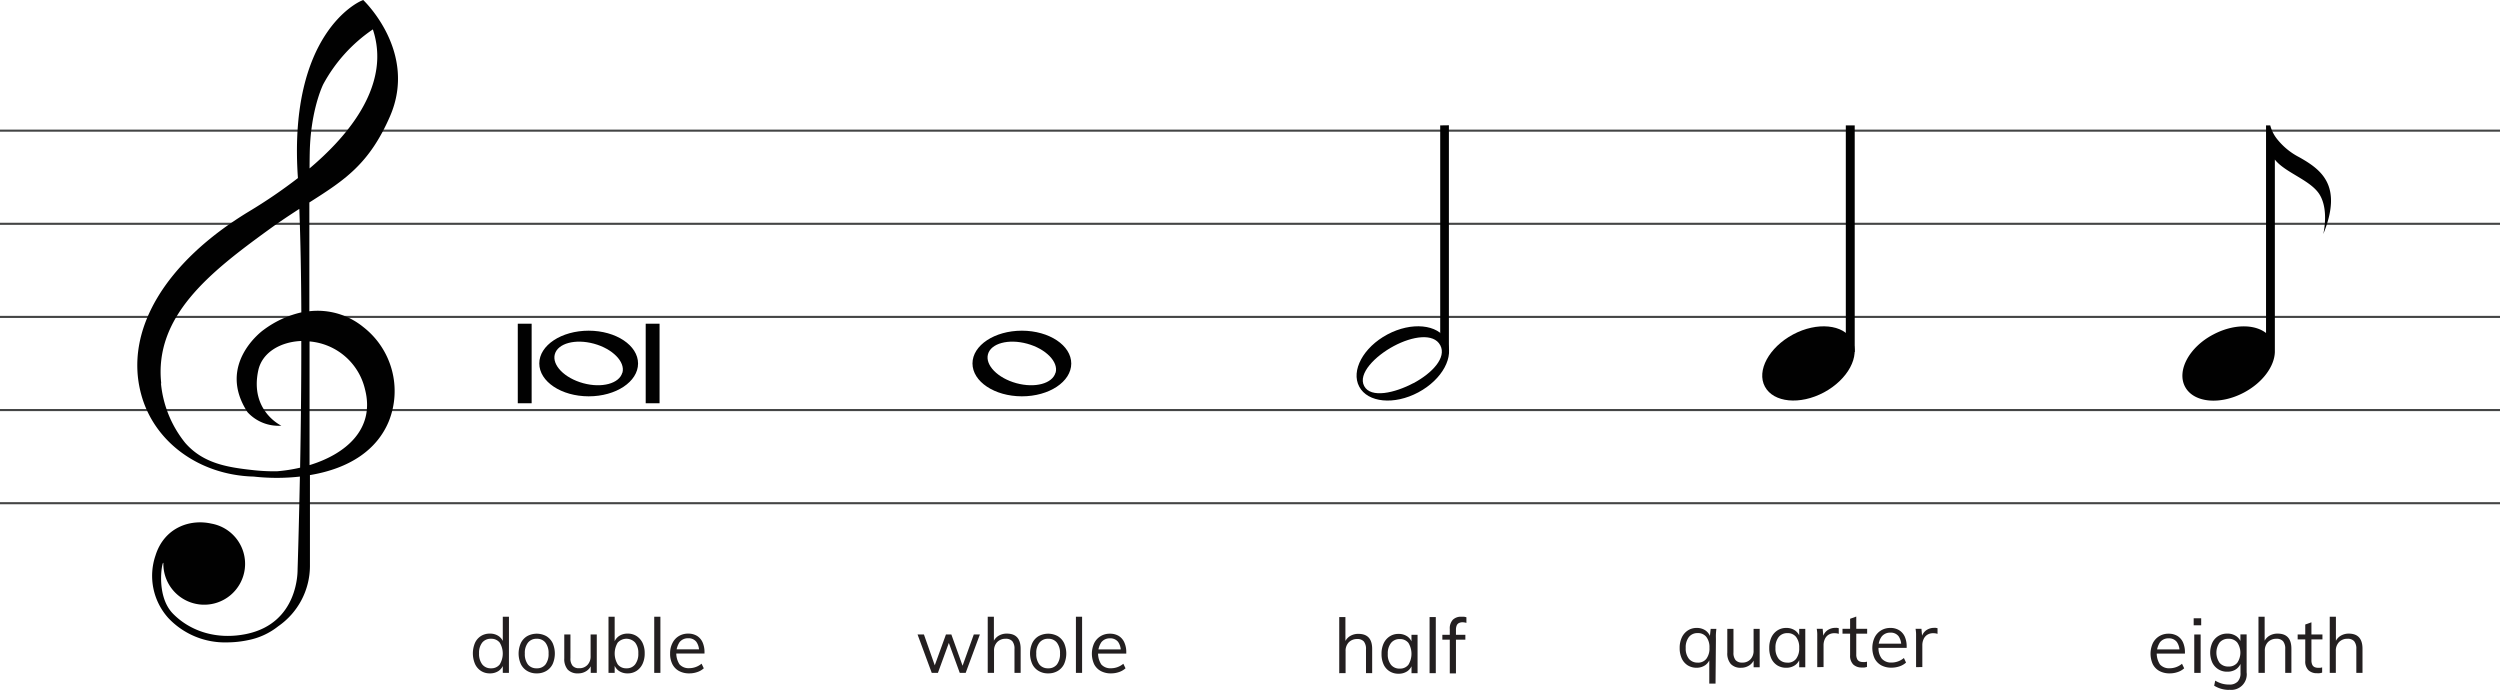 <svg xmlns="http://www.w3.org/2000/svg" viewBox="0 0 595.28 164.27"><defs><style>.cls-1,.cls-4{fill:none;}.cls-1{stroke:#444545;stroke-miterlimit:10;stroke-width:0.5px;}.cls-2{fill:#010101;}.cls-3{fill:#231f20;}</style></defs><g id="Layer_2" data-name="Layer 2"><g id="Layer_1-2" data-name="Layer 1"><line class="cls-1" x1="595.28" y1="119.82" y2="119.82"/><line class="cls-1" x1="595.28" y1="97.64" y2="97.64"/><line class="cls-1" x1="595.28" y1="75.46" y2="75.46"/><line class="cls-1" x1="595.28" y1="53.29" y2="53.29"/><line class="cls-1" x1="595.28" y1="31.11" y2="31.11"/><path class="cls-2" d="M86.48,77.85a17.24,17.24,0,0,0-12.82-3.74c0-9.78,0-18.94,0-25.9C82,42.91,87.9,39.12,92.86,27.7,99.56,12.28,86.48,0,86.48,0L86,.21c-.7.3-17.15,7.8-15.12,41.3l.06.89a121.07,121.07,0,0,1-11.57,7.9C39.24,62.48,29.6,78.72,33.57,93.72c3,11.47,13.85,19.42,26.84,19.76a49.84,49.84,0,0,0,11,0c-.25,12.84-.54,21.81-.55,22.07s.34,12.78-12.16,15.4c-6.9,1.44-13.25-.52-17.47-4.78-4.55-4.59-2.33-13.75-2.33-11.92a9.73,9.73,0,1,0,11.44-9.57c-5.17-1.17-11.25,1-13.31,7.58a15,15,0,0,0,3.08,14.93,18.5,18.5,0,0,0,13.94,5.77,24.51,24.51,0,0,0,5-.53,16.61,16.61,0,0,0,7.2-3.31l0,0a17.5,17.5,0,0,0,7.55-14.28s0-9.07,0-21.73h.08c9.41-1.59,15.88-6,18.69-12.77A19.32,19.32,0,0,0,86.48,77.85ZM73.75,36.54c.16-9.21,2.52-15,3.21-16.46A37.1,37.1,0,0,1,88.78,7a20.19,20.19,0,0,1,.84,9.38c-1.12,7.77-6.56,15.82-15.91,23.72C73.72,38.57,73.73,37.34,73.75,36.54Zm-2.29,74.82a37.63,37.63,0,0,1-5.55.86,46.66,46.66,0,0,1-5.38-.25c-6.18-.67-12.05-1.52-16.41-6.49a26.52,26.52,0,0,1-5.8-14.27l.08.17C36.63,75.33,50,64.84,63.92,54.74c2.65-1.93,5.08-3.53,7.35-5,.29,7.59.44,16.06.48,24.64a24,24,0,0,0-9,4.18c-.11.07-11.32,8.13-3.8,19.6A10,10,0,0,0,67,101.36s-7.58-3.51-5.5-13.17c.93-4.31,5.33-6.8,10.24-7C71.76,91.93,71.62,102.46,71.46,111.36Zm2.25-.61c0-8.88,0-19.27,0-29.45A14.83,14.83,0,0,1,86.92,92.74C89.34,102.16,82.35,108.12,73.71,110.75Z"/><path class="cls-2" d="M344.41,81c-2-3.81-8.33-4.42-14.06-1.36s-8.73,8.62-6.7,12.43,8.33,4.42,14.06,1.36S346.44,84.83,344.41,81Zm-7.85,10.22c-4.45,2.37-10.16,3.66-11.73.71s2.61-7.16,7.05-9.53,9.48-3.15,11.06-.2S341,88.87,336.56,91.24Z"/><path class="cls-2" d="M342.93,29.86V81.09H343a2.88,2.88,0,0,1,1.27,2.74H345v-54Z"/><path class="cls-2" d="M441,81c2,3.81-1,9.38-6.69,12.43s-12,2.45-14.06-1.36,1-9.38,6.7-12.43S439,77.21,441,81Z"/><rect class="cls-2" x="439.51" y="29.86" width="2.12" height="53.98"/><path class="cls-2" d="M547.45,37.42a16.13,16.13,0,0,1-5.24-4.3,8.8,8.8,0,0,1-1.64-3.26h-1V79.29c-2.8-2.18-7.87-2.14-12.58.37-5.73,3-8.73,8.62-6.7,12.43s8.33,4.42,14.06,1.36c4.43-2.36,7.21-6.22,7.32-9.61h0V38c2.5,3.18,8.61,4.88,10.71,8.42,2.2,3.73.82,9.31.82,9.31C557.9,44.16,552.74,40.4,547.45,37.42Z"/><path class="cls-3" d="M121.18,160.22h-1.46v-2.45l.22.2a3,3,0,0,1-1.18,1.76,3.58,3.58,0,0,1-2.12.61,3.78,3.78,0,0,1-2.12-.59,3.89,3.89,0,0,1-1.42-1.67,6.44,6.44,0,0,1,0-5,3.81,3.81,0,0,1,1.41-1.63,3.92,3.92,0,0,1,2.14-.58,3.59,3.59,0,0,1,2.12.62,3.06,3.06,0,0,1,1.18,1.75l-.23.19v-6.58h1.47Zm-4.25-1.09a2.5,2.5,0,0,0,2.06-.92,5,5,0,0,0,0-5.19,2.51,2.51,0,0,0-2.07-.92,2.56,2.56,0,0,0-2.1.91,3.91,3.91,0,0,0-.75,2.56,4.09,4.09,0,0,0,.75,2.62A2.53,2.53,0,0,0,116.93,159.13Z"/><path class="cls-3" d="M127.8,160.34a4.28,4.28,0,0,1-2.27-.58,3.81,3.81,0,0,1-1.51-1.64,6.1,6.1,0,0,1,0-5,3.89,3.89,0,0,1,1.51-1.65,4.75,4.75,0,0,1,4.55,0,4,4,0,0,1,1.51,1.65,6.21,6.21,0,0,1,0,5,3.87,3.87,0,0,1-1.51,1.64A4.32,4.32,0,0,1,127.8,160.34Zm0-1.21a2.53,2.53,0,0,0,2.08-.9,4.05,4.05,0,0,0,.74-2.62,4,4,0,0,0-.75-2.6,2.5,2.5,0,0,0-2.07-.91,2.53,2.53,0,0,0-2.07.91,3.92,3.92,0,0,0-.76,2.6,4.05,4.05,0,0,0,.74,2.62A2.55,2.55,0,0,0,127.8,159.13Z"/><path class="cls-3" d="M137.65,160.34a3.21,3.21,0,0,1-2.47-.9,3.88,3.88,0,0,1-.82-2.69v-5.67h1.47v5.63a2.71,2.71,0,0,0,.51,1.82,1.93,1.93,0,0,0,1.54.58,2.58,2.58,0,0,0,2-.78,2.89,2.89,0,0,0,.75-2.09v-5.16h1.47v9.14h-1.44v-2l.22-.11a3,3,0,0,1-1.22,1.65A3.51,3.51,0,0,1,137.65,160.34Z"/><path class="cls-3" d="M144.89,160.22V146.85h1.47v6.58l-.2-.19a3.11,3.11,0,0,1,1.18-1.75,3.56,3.56,0,0,1,2.11-.62,3.83,3.83,0,0,1,2.12.58,4.07,4.07,0,0,1,1.43,1.63,5.65,5.65,0,0,1,.51,2.49,5.8,5.8,0,0,1-.51,2.51,4,4,0,0,1-1.44,1.67,3.77,3.77,0,0,1-2.11.59,3.55,3.55,0,0,1-2.11-.61,3.07,3.07,0,0,1-1.18-1.76l.2-.2v2.45Zm4.28-1.09a2.47,2.47,0,0,0,2.07-.94,4.09,4.09,0,0,0,.75-2.62,3.91,3.91,0,0,0-.75-2.56,2.81,2.81,0,0,0-4.15,0,5,5,0,0,0,0,5.19A2.5,2.5,0,0,0,149.17,159.13Z"/><path class="cls-3" d="M155.78,160.22V146.85h1.47v13.37Z"/><path class="cls-3" d="M167.58,159.13a4.29,4.29,0,0,1-1.53.89,5.67,5.67,0,0,1-1.91.32,5,5,0,0,1-2.45-.56,3.86,3.86,0,0,1-1.58-1.62,5.44,5.44,0,0,1-.55-2.54,5.3,5.3,0,0,1,.55-2.48,4,4,0,0,1,1.51-1.67,4.19,4.19,0,0,1,2.24-.6,4,4,0,0,1,2.09.53,3.49,3.49,0,0,1,1.34,1.54,5.75,5.75,0,0,1,.46,2.39v.28h-6.9v-1h6.06l-.47.68a3.72,3.72,0,0,0-.63-2.46,2.31,2.31,0,0,0-1.93-.85,2.51,2.51,0,0,0-2.08.94,4.89,4.89,0,0,0,0,5.27,2.89,2.89,0,0,0,2.31.91,4.42,4.42,0,0,0,1.54-.27,4.6,4.6,0,0,0,1.4-.8Z"/><path class="cls-3" d="M221.86,160.22l-3.38-9.14H220l2.81,8h-.47l2.9-8h1.29l2.87,8H229l2.87-8h1.45l-3.38,9.14h-1.41l-3-8.23h.8l-3,8.23Z"/><path class="cls-3" d="M235.19,160.22V146.85h1.47v6.09l-.24.18a3.12,3.12,0,0,1,1.27-1.68,3.72,3.72,0,0,1,2.05-.57q3.28,0,3.29,3.61v5.74h-1.47v-5.67a2.81,2.81,0,0,0-.51-1.86,2,2,0,0,0-1.6-.59,2.7,2.7,0,0,0-2,.78,2.87,2.87,0,0,0-.76,2.11v5.23Z"/><path class="cls-3" d="M249.58,160.34a4.28,4.28,0,0,1-2.27-.58,3.81,3.81,0,0,1-1.51-1.64,6.1,6.1,0,0,1,0-5,3.89,3.89,0,0,1,1.51-1.65,4.75,4.75,0,0,1,4.55,0,4,4,0,0,1,1.51,1.65,6.21,6.21,0,0,1,0,5,3.87,3.87,0,0,1-1.51,1.64A4.32,4.32,0,0,1,249.58,160.34Zm0-1.21a2.53,2.53,0,0,0,2.08-.9,4.05,4.05,0,0,0,.74-2.62,4,4,0,0,0-.75-2.6,2.5,2.5,0,0,0-2.07-.91,2.53,2.53,0,0,0-2.07.91,3.92,3.92,0,0,0-.76,2.6,4.05,4.05,0,0,0,.74,2.62A2.55,2.55,0,0,0,249.58,159.13Z"/><path class="cls-3" d="M256.19,160.22V146.85h1.47v13.37Z"/><path class="cls-3" d="M268,159.13a4.38,4.38,0,0,1-1.53.89,5.69,5.69,0,0,1-1.92.32,4.94,4.94,0,0,1-2.44-.56,3.86,3.86,0,0,1-1.58-1.62,6.05,6.05,0,0,1,0-5,4.1,4.1,0,0,1,1.52-1.67,4.17,4.17,0,0,1,2.24-.6,4,4,0,0,1,2.09.53,3.47,3.47,0,0,1,1.33,1.54,5.6,5.6,0,0,1,.47,2.39v.28h-6.9v-1h6.06l-.47.68a3.84,3.84,0,0,0-.63-2.46,2.31,2.31,0,0,0-1.93-.85,2.51,2.51,0,0,0-2.08.94,4.89,4.89,0,0,0,0,5.27,2.88,2.88,0,0,0,2.31.91,4.46,4.46,0,0,0,1.54-.27,4.72,4.72,0,0,0,1.4-.8Z"/><path class="cls-3" d="M318.89,160.29V146.93h1.47V153l-.24.18a3.17,3.17,0,0,1,1.27-1.68,3.75,3.75,0,0,1,2.06-.57q3.29,0,3.28,3.61v5.74h-1.47v-5.66a2.84,2.84,0,0,0-.51-1.87,2,2,0,0,0-1.59-.59,2.73,2.73,0,0,0-2,.78,2.91,2.91,0,0,0-.76,2.11v5.23Z"/><path class="cls-3" d="M333,160.42a3.86,3.86,0,0,1-2.13-.58,3.78,3.78,0,0,1-1.42-1.63,5.87,5.87,0,0,1-.49-2.5,5.75,5.75,0,0,1,.5-2.5,4,4,0,0,1,1.43-1.67,3.75,3.75,0,0,1,2.11-.6,3.6,3.6,0,0,1,2.13.62,3.07,3.07,0,0,1,1.18,1.76l-.22.14v-2.3h1.45v9.13H336.1v-2.36l.22.11a3.07,3.07,0,0,1-1.18,1.76A3.6,3.6,0,0,1,333,160.42Zm.29-1.22a2.48,2.48,0,0,0,2.07-.92,5,5,0,0,0,0-5.2,2.51,2.51,0,0,0-2.06-.91,2.55,2.55,0,0,0-2.09.94,4,4,0,0,0-.76,2.6,3.87,3.87,0,0,0,.76,2.58A2.55,2.55,0,0,0,333.3,159.2Z"/><path class="cls-3" d="M340.4,160.29V146.93h1.48v13.36Z"/><path class="cls-3" d="M343.44,152.32v-1.16h5.48v1.16Zm5.73-4a3.33,3.33,0,0,0-.94-.15,2,2,0,0,0-.79.16,1.15,1.15,0,0,0-.56.55,2.59,2.59,0,0,0-.2,1.11v10.35h-1.47V149.76a3,3,0,0,1,.73-2.19,2.72,2.72,0,0,1,2-.72c.2,0,.41,0,.61,0a3.25,3.25,0,0,1,.62.13Z"/><path class="cls-3" d="M408.49,162.78H407v-6.36l.24.18a3.1,3.1,0,0,1-1.18,1.77A3.59,3.59,0,0,1,404,159a3.94,3.94,0,0,1-2.13-.57,3.84,3.84,0,0,1-1.42-1.63,5.87,5.87,0,0,1-.5-2.5,5.8,5.8,0,0,1,.51-2.51,4,4,0,0,1,1.43-1.67,3.75,3.75,0,0,1,2.11-.6,3.6,3.6,0,0,1,2.13.62,3.07,3.07,0,0,1,1.18,1.76l-.18-.27.2-1.89h1.36c-.05.43-.09.85-.11,1.28s0,.86,0,1.28Zm-4.25-5a2.48,2.48,0,0,0,2.07-.92,4.08,4.08,0,0,0,.73-2.61,4,4,0,0,0-.74-2.59,2.48,2.48,0,0,0-2.06-.91,2.54,2.54,0,0,0-2.09.93,4,4,0,0,0-.76,2.61,3.91,3.91,0,0,0,.76,2.58A2.58,2.58,0,0,0,404.24,157.77Z"/><path class="cls-3" d="M414.57,159a3.14,3.14,0,0,1-2.46-.91,3.86,3.86,0,0,1-.82-2.68v-5.67h1.47v5.63a2.73,2.73,0,0,0,.51,1.82,2,2,0,0,0,1.54.58,2.58,2.58,0,0,0,2-.78,2.89,2.89,0,0,0,.74-2.09v-5.16H419v9.14h-1.44v-2l.22-.11a3.05,3.05,0,0,1-1.23,1.65A3.47,3.47,0,0,1,414.57,159Z"/><path class="cls-3" d="M425.32,159a3.94,3.94,0,0,1-2.13-.57,3.84,3.84,0,0,1-1.42-1.63,5.87,5.87,0,0,1-.49-2.5,5.8,5.8,0,0,1,.5-2.51,4,4,0,0,1,1.43-1.67,3.75,3.75,0,0,1,2.11-.6,3.6,3.6,0,0,1,2.13.62,3.07,3.07,0,0,1,1.18,1.76l-.22.15v-2.31h1.45v9.14h-1.45V156.5l.22.1a3.1,3.1,0,0,1-1.18,1.77A3.59,3.59,0,0,1,425.32,159Zm.29-1.21a2.48,2.48,0,0,0,2.07-.92,4.08,4.08,0,0,0,.73-2.61,4,4,0,0,0-.74-2.59,2.48,2.48,0,0,0-2.06-.91,2.54,2.54,0,0,0-2.09.93,4,4,0,0,0-.76,2.61,3.91,3.91,0,0,0,.76,2.58A2.58,2.58,0,0,0,425.61,157.77Z"/><path class="cls-3" d="M432.71,158.86v-6.58c0-.42,0-.85,0-1.28s-.06-.85-.12-1.28H434l.2,2.25-.2-.05a2.83,2.83,0,0,1,1.09-1.81,3.23,3.23,0,0,1,1.9-.61,3.19,3.19,0,0,1,.45,0l.39.08,0,1.35a2.85,2.85,0,0,0-1-.15,2.51,2.51,0,0,0-1.52.42,2.39,2.39,0,0,0-.83,1.06,3.46,3.46,0,0,0-.27,1.35v5.22Z"/><path class="cls-3" d="M438.72,150.88v-1.16h5.87v1.16Zm5.83,6.67v1.25a4.84,4.84,0,0,1-.61.14,4.5,4.5,0,0,1-.66,0,2.83,2.83,0,0,1-2-.72,2.91,2.91,0,0,1-.75-2.18v-8.7l1.47-.53v9a2.43,2.43,0,0,0,.21,1.12,1.19,1.19,0,0,0,.57.56,2.18,2.18,0,0,0,.82.15,3.68,3.68,0,0,0,.49,0A4,4,0,0,0,444.55,157.55Z"/><path class="cls-3" d="M453.85,157.77a4.43,4.43,0,0,1-1.54.89,5.93,5.93,0,0,1-1.91.32,5,5,0,0,1-2.45-.56,3.88,3.88,0,0,1-1.58-1.63,6,6,0,0,1,0-5,4.07,4.07,0,0,1,1.51-1.67,4.19,4.19,0,0,1,2.24-.6,3.89,3.89,0,0,1,2.09.54,3.49,3.49,0,0,1,1.34,1.54A5.75,5.75,0,0,1,454,154v.27h-6.9v-1h6.06l-.47.67a3.77,3.77,0,0,0-.62-2.45,2.31,2.31,0,0,0-1.94-.85,2.53,2.53,0,0,0-2.08.93,4.05,4.05,0,0,0-.75,2.59,4,4,0,0,0,.79,2.69,2.92,2.92,0,0,0,2.31.91,4.56,4.56,0,0,0,2.94-1.08Z"/><path class="cls-3" d="M456.24,158.86v-6.58c0-.42,0-.85,0-1.28s-.06-.85-.12-1.28h1.4l.2,2.25-.2-.05a2.87,2.87,0,0,1,1.09-1.81,3.23,3.23,0,0,1,1.9-.61,3.19,3.19,0,0,1,.45,0l.39.08,0,1.35a2.85,2.85,0,0,0-1-.15,2.51,2.51,0,0,0-1.52.42,2.39,2.39,0,0,0-.83,1.06,3.46,3.46,0,0,0-.27,1.35v5.22Z"/><path class="cls-3" d="M520.08,159.13a4.29,4.29,0,0,1-1.53.89,5.69,5.69,0,0,1-1.92.32,5,5,0,0,1-2.44-.56,3.86,3.86,0,0,1-1.58-1.62,6.05,6.05,0,0,1,0-5,4.1,4.1,0,0,1,1.52-1.67,4.19,4.19,0,0,1,2.24-.6,4,4,0,0,1,2.09.53,3.49,3.49,0,0,1,1.34,1.54,5.75,5.75,0,0,1,.46,2.39v.28h-6.9v-1h6.06l-.47.68a3.72,3.72,0,0,0-.63-2.46,2.31,2.31,0,0,0-1.93-.85,2.51,2.51,0,0,0-2.08.94,4.89,4.89,0,0,0,0,5.27,2.88,2.88,0,0,0,2.31.91,4.42,4.42,0,0,0,1.54-.27,4.6,4.6,0,0,0,1.4-.8Z"/><path class="cls-3" d="M522.34,147.22h1.79v1.67h-1.79Zm.14,13v-9.14H524v9.14Z"/><path class="cls-3" d="M530.81,164.27a6.68,6.68,0,0,1-3.59-1l.25-1.2a7,7,0,0,0,1.62.71,6.08,6.08,0,0,0,1.72.22,2.62,2.62,0,0,0,2-.7,2.85,2.85,0,0,0,.68-2.08V157.8l.2-.23a3.35,3.35,0,0,1-.68,1.26,3,3,0,0,1-1.13.82,3.73,3.73,0,0,1-1.53.29,3.85,3.85,0,0,1-3.57-2.16,5.79,5.79,0,0,1,0-4.75,3.85,3.85,0,0,1,3.57-2.16,3.64,3.64,0,0,1,2.15.62,3,3,0,0,1,1.19,1.75l-.22-.19v-2h1.48v9.06a3.68,3.68,0,0,1-4.13,4.13Zm-.18-5.56a2.57,2.57,0,0,0,2.08-.88,4.3,4.3,0,0,0,0-4.85,2.6,2.6,0,0,0-2.08-.88,2.68,2.68,0,0,0-2.11.88,4.22,4.22,0,0,0,0,4.86A2.67,2.67,0,0,0,530.63,158.71Z"/><path class="cls-3" d="M537.77,160.22V146.85h1.47v6.09l-.24.18a3.17,3.17,0,0,1,1.27-1.68,3.75,3.75,0,0,1,2.06-.57q3.28,0,3.28,3.61v5.74h-1.47v-5.67a2.81,2.81,0,0,0-.51-1.86,2,2,0,0,0-1.59-.59,2.73,2.73,0,0,0-2,.78,2.87,2.87,0,0,0-.76,2.11v5.23Z"/><path class="cls-3" d="M547.1,152.25v-1.17H553v1.17Zm5.83,6.66v1.25a4.84,4.84,0,0,1-.61.14,4.5,4.5,0,0,1-.66,0,2.83,2.83,0,0,1-2-.72,2.91,2.91,0,0,1-.75-2.18v-8.7l1.47-.52v9a2.5,2.5,0,0,0,.21,1.13,1.17,1.17,0,0,0,.57.55,2.14,2.14,0,0,0,.82.15,3.68,3.68,0,0,0,.49,0A4.55,4.55,0,0,0,552.93,158.91Z"/><path class="cls-3" d="M554.74,160.22V146.85h1.47v6.09l-.23.18a3.12,3.12,0,0,1,1.27-1.68,3.72,3.72,0,0,1,2-.57q3.29,0,3.29,3.61v5.74h-1.47v-5.67a2.81,2.81,0,0,0-.51-1.86,2,2,0,0,0-1.6-.59,2.69,2.69,0,0,0-2,.78,2.88,2.88,0,0,0-.77,2.11v5.23Z"/><path class="cls-2" d="M243.33,78.74c-6.49,0-11.77,3.48-11.77,7.8s5.25,7.82,11.75,7.83,11.76-3.48,11.77-7.8S249.83,78.75,243.33,78.74Zm8,10c-.72,2.6-4.89,3.72-9.33,2.5s-7.46-4.3-6.75-6.9,4.89-3.71,9.33-2.5S252.07,86.16,251.36,88.75Z"/><path class="cls-2" d="M140.18,78.74c-6.49,0-11.77,3.48-11.77,7.8s5.25,7.82,11.75,7.83,11.76-3.48,11.77-7.8S146.68,78.75,140.18,78.74Zm8,10c-.72,2.6-4.89,3.72-9.33,2.5s-7.46-4.3-6.74-6.9,4.88-3.71,9.32-2.5S148.92,86.16,148.21,88.75Z"/><rect class="cls-2" x="123.29" y="77.08" width="3.3" height="18.94"/><rect class="cls-2" x="153.75" y="77.08" width="3.3" height="18.94"/><rect class="cls-4" width="595.28" height="18"/></g></g></svg>